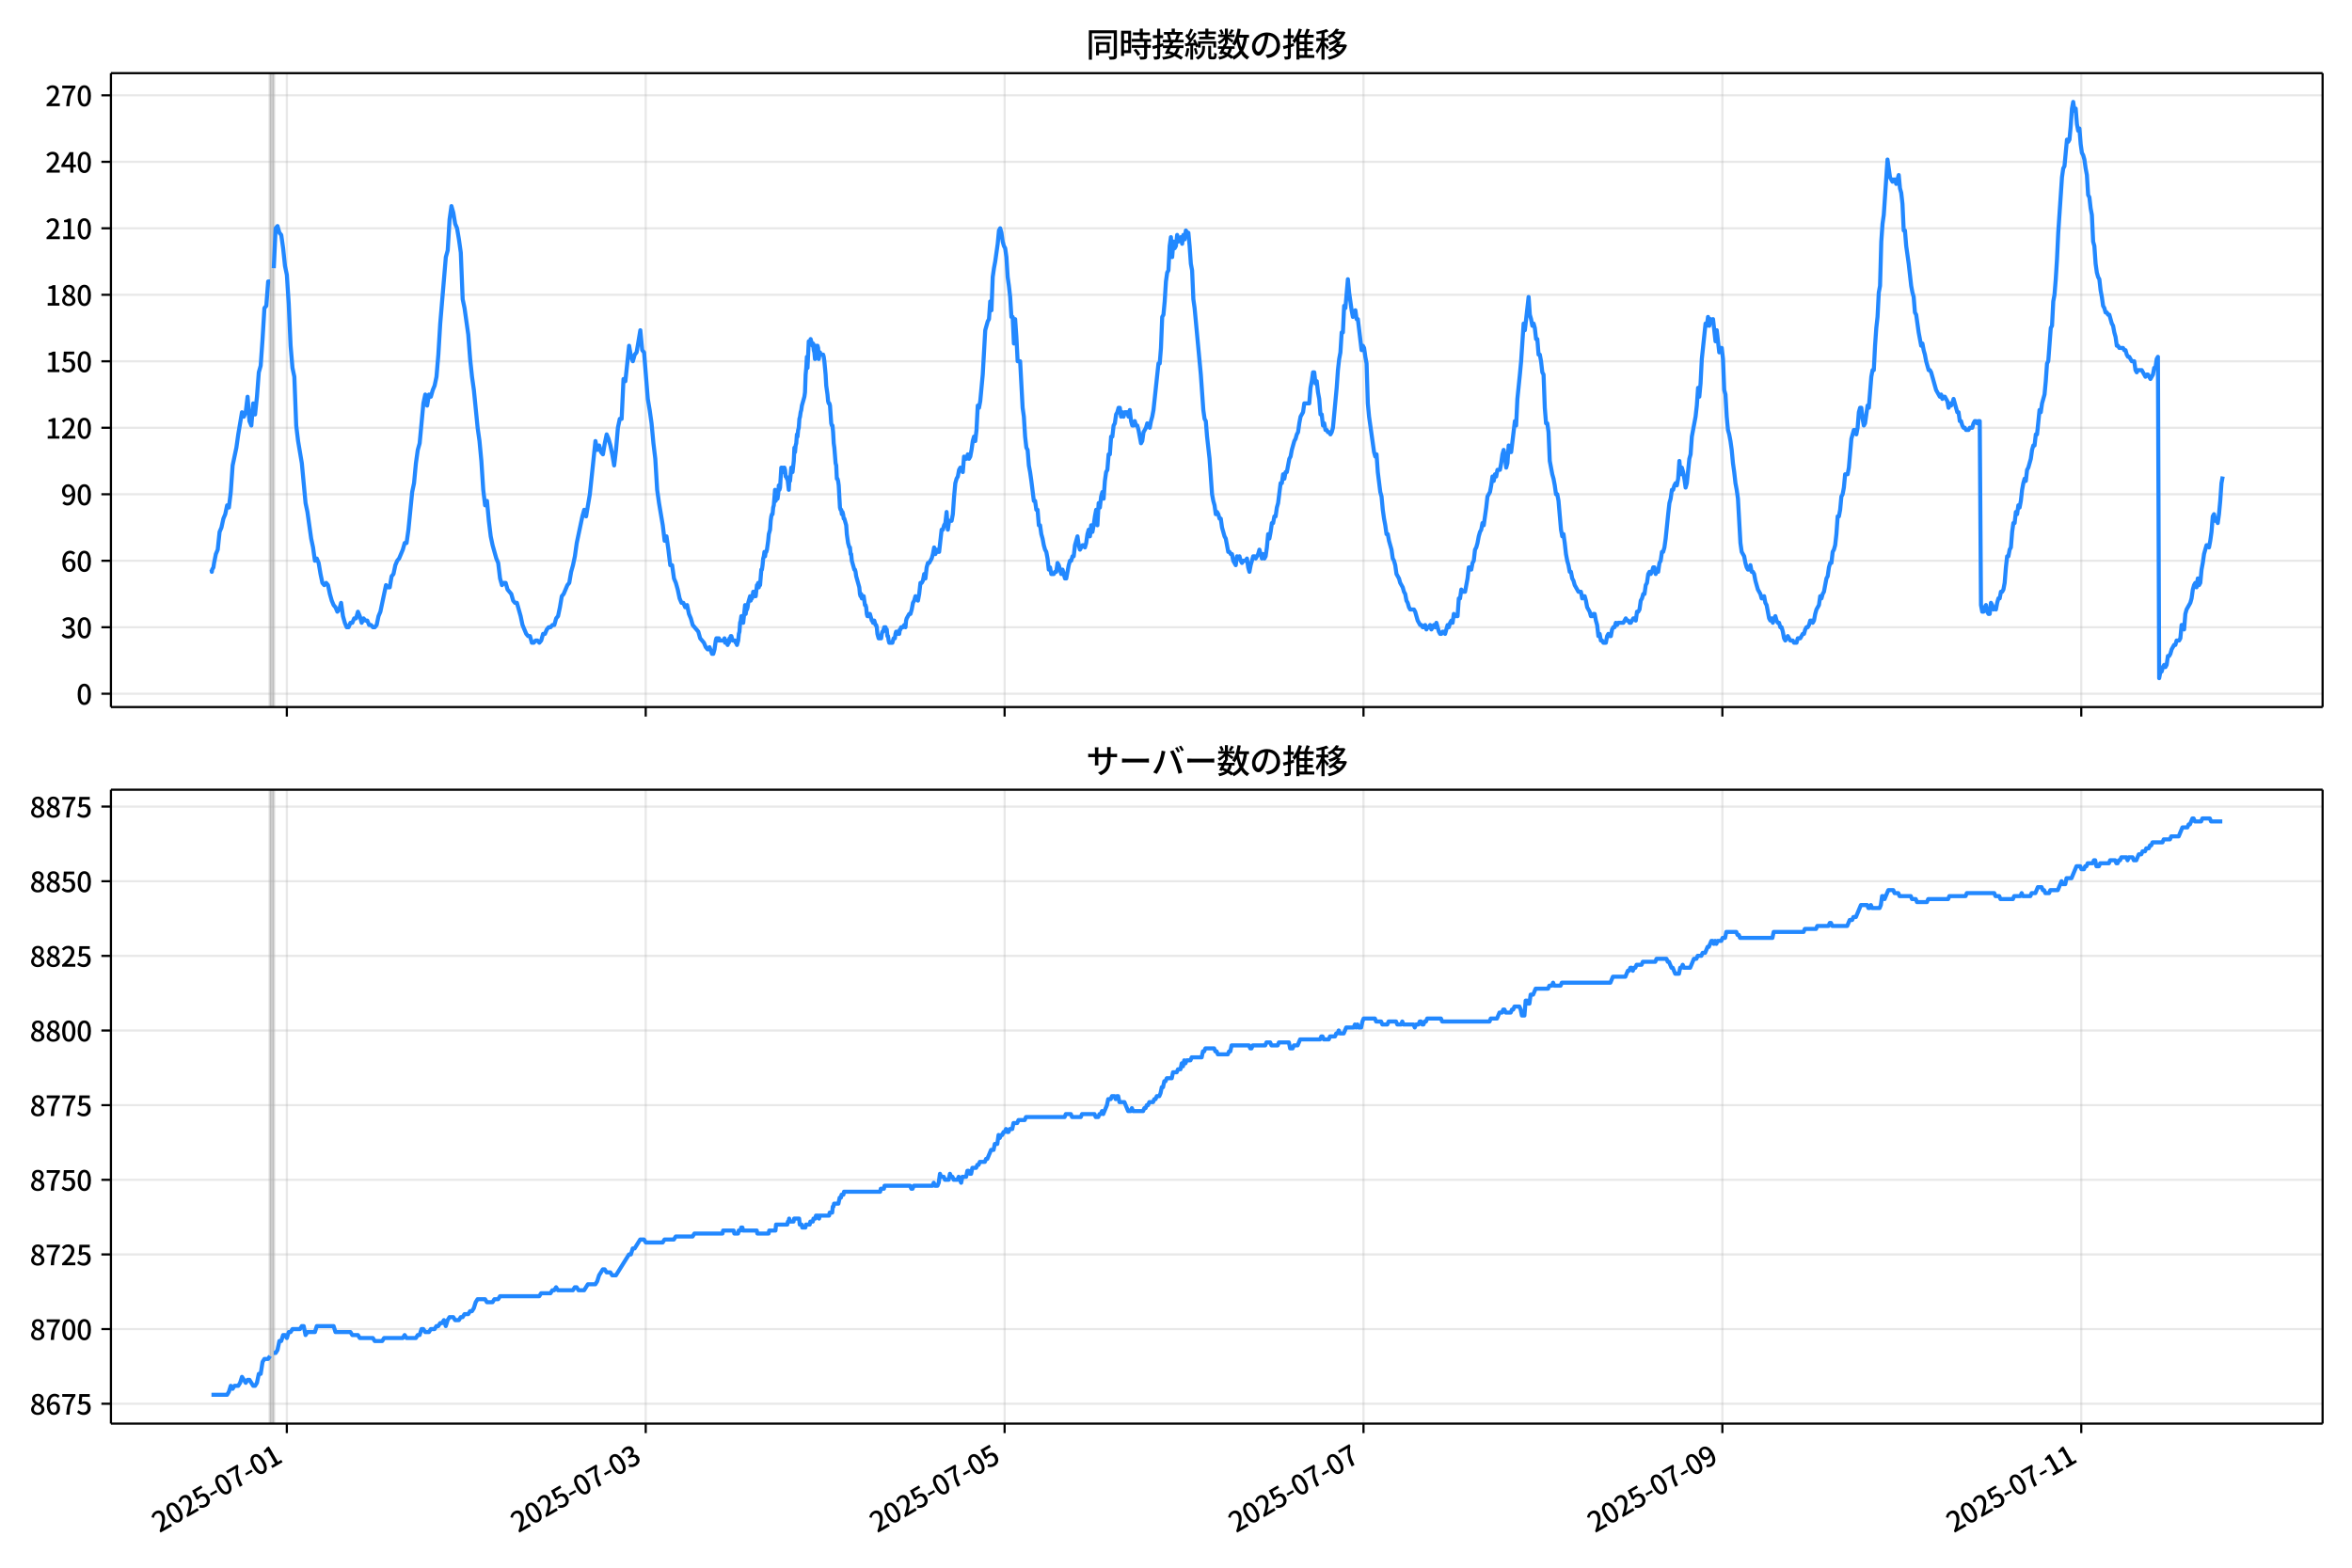 <!DOCTYPE svg  PUBLIC '-//W3C//DTD SVG 1.1//EN'  'http://www.w3.org/Graphics/SVG/1.1/DTD/svg11.dtd'>
<svg version="1.1" viewBox="0 0 864 576" xmlns="http://www.w3.org/2000/svg" xmlns:xlink="http://www.w3.org/1999/xlink">
 <defs>
  <style type="text/css">*{stroke-linejoin: round; stroke-linecap: butt}</style>
 </defs>
 <g id="aa">
  <g id="ab">
   <path d="m0 576h864v-576h-864z" fill="#fff"/>
  </g>
  <g id="ac">
   <g id="ad">
    <path d="m40.75 259.78h812.45v-232.9h-812.45z" fill="#fff"/>
   </g>
   <g id="ae">
    <path d="m99.187 259.78h1.373v-232.9h-1.373z" clip-path="url(#c)" fill="#808080" opacity=".3" stroke="#808080"/>
   </g>
   <g id="af">
    <g id="ag">
     <g id="ah">
      <path d="m105.37 259.78v-232.9" clip-path="url(#c)" fill="none" stroke="#b0b0b0" stroke-linecap="square" stroke-opacity=".3" stroke-width=".8"/>
     </g>
     <g id="ai">
      <defs>
       <path id="i" d="m0 0v3.5" stroke="#000" stroke-width=".8"/>
      </defs>
      <use x="105.367" y="259.778" stroke="#000000" stroke-width=".8" xlink:href="#i"/>
     </g>
    </g>
    <g id="aj">
     <g id="ak">
      <path d="m237.2 259.78v-232.9" clip-path="url(#c)" fill="none" stroke="#b0b0b0" stroke-linecap="square" stroke-opacity=".3" stroke-width=".8"/>
     </g>
     <g id="al">
      <use x="237.202" y="259.778" stroke="#000000" stroke-width=".8" xlink:href="#i"/>
     </g>
    </g>
    <g id="am">
     <g id="an">
      <path d="m369.04 259.78v-232.9" clip-path="url(#c)" fill="none" stroke="#b0b0b0" stroke-linecap="square" stroke-opacity=".3" stroke-width=".8"/>
     </g>
     <g id="ao">
      <use x="369.038" y="259.778" stroke="#000000" stroke-width=".8" xlink:href="#i"/>
     </g>
    </g>
    <g id="ap">
     <g id="aq">
      <path d="m500.87 259.78v-232.9" clip-path="url(#c)" fill="none" stroke="#b0b0b0" stroke-linecap="square" stroke-opacity=".3" stroke-width=".8"/>
     </g>
     <g id="ar">
      <use x="500.873" y="259.778" stroke="#000000" stroke-width=".8" xlink:href="#i"/>
     </g>
    </g>
    <g id="as">
     <g id="at">
      <path d="m632.71 259.78v-232.9" clip-path="url(#c)" fill="none" stroke="#b0b0b0" stroke-linecap="square" stroke-opacity=".3" stroke-width=".8"/>
     </g>
     <g id="au">
      <use x="632.708" y="259.778" stroke="#000000" stroke-width=".8" xlink:href="#i"/>
     </g>
    </g>
    <g id="av">
     <g id="aw">
      <path d="m764.54 259.78v-232.9" clip-path="url(#c)" fill="none" stroke="#b0b0b0" stroke-linecap="square" stroke-opacity=".3" stroke-width=".8"/>
     </g>
     <g id="ax">
      <use x="764.543" y="259.778" stroke="#000000" stroke-width=".8" xlink:href="#i"/>
     </g>
    </g>
   </g>
   <g id="ay">
    <g id="az">
     <g id="ba">
      <path d="m40.75 254.89h812.45" clip-path="url(#c)" fill="none" stroke="#b0b0b0" stroke-linecap="square" stroke-opacity=".3" stroke-width=".8"/>
     </g>
     <g id="bb">
      <defs>
       <path id="b" d="m0 0h-3.5" stroke="#000" stroke-width=".8"/>
      </defs>
      <use x="40.75" y="254.892" stroke="#000000" stroke-width=".8" xlink:href="#b"/>
     </g>
     <g id="bc">
      <!-- 0 -->
      <g transform="translate(28.05 258.88) scale(.1 -.1)">
       <defs>
        <path id="a" transform="scale(.016)" d="m1830-90q-460 0-806 275-346 276-535 823-188 547-188 1366 0 820 188 1357 189 538 535 803 346 266 806 266 461 0 800-269 340-269 528-803 189-534 189-1354 0-819-189-1366-188-547-528-823-339-275-800-275zm0 589q237 0 422 185 186 186 288 599 103 413 103 1091 0 679-103 1082-102 403-288 582-185 180-422 180-236 0-422-180-186-179-292-582-105-403-105-1082 0-678 105-1091 106-413 292-599 186-185 422-185z"/>
       </defs>
       <use xlink:href="#a"/>
      </g>
     </g>
    </g>
    <g id="bd">
     <g id="be">
      <path d="m40.75 230.46h812.45" clip-path="url(#c)" fill="none" stroke="#b0b0b0" stroke-linecap="square" stroke-opacity=".3" stroke-width=".8"/>
     </g>
     <g id="bf">
      <use x="40.75" y="230.462" stroke="#000000" stroke-width=".8" xlink:href="#b"/>
     </g>
     <g id="bg">
      <!-- 30 -->
      <g transform="translate(22.35 234.45) scale(.1 -.1)">
       <defs>
        <path id="q" transform="scale(.016)" d="m1715-90q-371 0-656 90t-503 240q-217 150-377 323l359 474q211-205 479-359 269-153 634-153 269 0 467 92 199 93 311 266t112 423q0 256-125 451t-429 300q-304 106-835 106v551q467 0 732 105 266 106 384 291 119 186 119 423 0 307-192 489-192 183-531 183-269 0-503-119-233-118-438-316l-384 460q282 256 614 413 333 157 737 157 422 0 748-144 327-144 512-413 186-269 186-659 0-403-221-685-221-281-592-422v-26q269-70 490-227t349-400 128-557q0-422-215-726-214-304-573-468-358-163-787-163z"/>
       </defs>
       <use xlink:href="#q"/>
       <use transform="translate(57)" xlink:href="#a"/>
      </g>
     </g>
    </g>
    <g id="bh">
     <g id="bi">
      <path d="m40.75 206.03h812.45" clip-path="url(#c)" fill="none" stroke="#b0b0b0" stroke-linecap="square" stroke-opacity=".3" stroke-width=".8"/>
     </g>
     <g id="bj">
      <use x="40.75" y="206.032" stroke="#000000" stroke-width=".8" xlink:href="#b"/>
     </g>
     <g id="bk">
      <!-- 60 -->
      <g transform="translate(22.35 210.02) scale(.1 -.1)">
       <defs>
        <path id="p" transform="scale(.016)" d="m1971-90q-339 0-634 144-294 144-518 435-224 292-352 733-128 442-128 1044 0 678 147 1161 148 483 397 784 250 301 570 445t665 144q397 0 688-147 292-147 490-359l-403-448q-128 154-327 253-198 99-409 99-307 0-567-182-259-182-413-605-153-422-153-1145 0-608 115-1002t326-589q212-195 493-195 212 0 375 121 163 122 259 343t96 522q0 300-90 511-89 212-259 320-169 109-419 109-211 0-451-134t-458-461l-25 538q134 192 313 323t374 201q196 71 375 71 397 0 694-163 298-163 467-490 170-326 170-825 0-468-195-817-195-348-512-544-317-195-701-195z"/>
       </defs>
       <use xlink:href="#p"/>
       <use transform="translate(57)" xlink:href="#a"/>
      </g>
     </g>
    </g>
    <g id="bl">
     <g id="bm">
      <path d="m40.75 181.6h812.45" clip-path="url(#c)" fill="none" stroke="#b0b0b0" stroke-linecap="square" stroke-opacity=".3" stroke-width=".8"/>
     </g>
     <g id="bn">
      <use x="40.75" y="181.602" stroke="#000000" stroke-width=".8" xlink:href="#b"/>
     </g>
     <g id="bo">
      <!-- 90 -->
      <g transform="translate(22.35 185.59) scale(.1 -.1)">
       <defs>
        <path id="o" transform="scale(.016)" d="m1562-90q-410 0-708 150-297 151-502 356l403 461q141-160 346-256t422-96q224 0 425 102 202 103 352 333 151 230 237 614 87 384 87 941 0 589-115 970t-323 563-496 182q-205 0-372-118-166-118-262-336t-96-525q0-301 86-512 87-211 259-323 173-112 417-112 224 0 460 141 237 141 448 461l32-544q-134-180-313-314t-371-208-384-74q-391 0-689 166-297 167-467 496-169 330-169 823 0 467 195 816t515 541 698 192q339 0 636-138 298-137 519-419 221-281 349-710t128-1018q0-691-141-1187t-391-807q-249-310-563-461-313-150-652-150z"/>
       </defs>
       <use xlink:href="#o"/>
       <use transform="translate(57)" xlink:href="#a"/>
      </g>
     </g>
    </g>
    <g id="bp">
     <g id="bq">
      <path d="m40.75 157.17h812.45" clip-path="url(#c)" fill="none" stroke="#b0b0b0" stroke-linecap="square" stroke-opacity=".3" stroke-width=".8"/>
     </g>
     <g id="br">
      <use x="40.75" y="157.172" stroke="#000000" stroke-width=".8" xlink:href="#b"/>
     </g>
     <g id="bs">
      <!-- 120 -->
      <g transform="translate(16.65 161.16) scale(.1 -.1)">
       <defs>
        <path id="k" transform="scale(.016)" d="m544 0v608h1037v3277h-845v467q333 58 579 147 247 90 451 218h557v-4109h915v-608h-2694z"/>
        <path id="d" transform="scale(.016)" d="m282 0v429q697 621 1164 1136 468 515 701 956 234 442 234 826 0 256-87 451-86 196-262 301-176 106-445 106-275 0-506-151-230-150-422-368l-416 410q301 333 637 518 336 186 803 186 429 0 749-176t496-493 176-745q0-455-224-919t-615-935q-390-470-889-950 186 20 394 36t374 16h1184v-634h-3046z"/>
       </defs>
       <use xlink:href="#k"/>
       <use transform="translate(57)" xlink:href="#d"/>
       <use transform="translate(114)" xlink:href="#a"/>
      </g>
     </g>
    </g>
    <g id="bt">
     <g id="bu">
      <path d="m40.75 132.74h812.45" clip-path="url(#c)" fill="none" stroke="#b0b0b0" stroke-linecap="square" stroke-opacity=".3" stroke-width=".8"/>
     </g>
     <g id="bv">
      <use x="40.75" y="132.743" stroke="#000000" stroke-width=".8" xlink:href="#b"/>
     </g>
     <g id="bw">
      <!-- 150 -->
      <g transform="translate(16.65 136.73) scale(.1 -.1)">
       <defs>
        <path id="g" transform="scale(.016)" d="m1715-90q-365 0-653 90t-506 237q-217 147-383 307l352 480q134-134 294-246t361-183q202-70 452-70 262 0 473 118 212 119 333 346 122 227 122 541 0 460-247 716-246 256-649 256-224 0-384-64t-365-198l-365 237 141 2240h2387v-627h-1747l-109-1204q154 77 307 118 154 42 340 42 397 0 723-160t518-490q192-329 192-847 0-519-224-887t-586-560q-361-192-777-192z"/>
       </defs>
       <use xlink:href="#k"/>
       <use transform="translate(57)" xlink:href="#g"/>
       <use transform="translate(114)" xlink:href="#a"/>
      </g>
     </g>
    </g>
    <g id="bx">
     <g id="by">
      <path d="m40.75 108.31h812.45" clip-path="url(#c)" fill="none" stroke="#b0b0b0" stroke-linecap="square" stroke-opacity=".3" stroke-width=".8"/>
     </g>
     <g id="bz">
      <use x="40.75" y="108.313" stroke="#000000" stroke-width=".8" xlink:href="#b"/>
     </g>
     <g id="ca">
      <!-- 180 -->
      <g transform="translate(16.65 112.3) scale(.1 -.1)">
       <defs>
        <path id="h" transform="scale(.016)" d="m1830-90q-441 0-787 163-345 164-547 448-202 285-202 650 0 314 122 557t314 419 403 291v32q-256 186-442 458-185 272-185 643 0 365 176 640t480 425q304 151 694 151 410 0 704-160t457-439q164-278 164-649 0-237-96-448t-234-381q-137-169-291-278v-32q218-115 397-285 179-169 288-406t109-557q0-346-189-628-189-281-532-448-342-166-803-166zm314 2708q205 198 310 419 106 221 106 464 0 211-83 384t-247 272q-163 99-393 99-288 0-480-183-192-182-192-502 0-256 134-429 135-172 359-294t486-230zm-294-2170q236 0 418 89 183 90 285 253 103 164 103 388 0 211-90 367-89 157-246 272-157 116-368 215t-454 195q-244-173-398-426-153-252-153-553 0-237 118-416 119-179 324-282 205-102 461-102z"/>
       </defs>
       <use xlink:href="#k"/>
       <use transform="translate(57)" xlink:href="#h"/>
       <use transform="translate(114)" xlink:href="#a"/>
      </g>
     </g>
    </g>
    <g id="cb">
     <g id="cc">
      <path d="m40.75 83.883h812.45" clip-path="url(#c)" fill="none" stroke="#b0b0b0" stroke-linecap="square" stroke-opacity=".3" stroke-width=".8"/>
     </g>
     <g id="cd">
      <use x="40.75" y="83.883" stroke="#000000" stroke-width=".8" xlink:href="#b"/>
     </g>
     <g id="ce">
      <!-- 210 -->
      <g transform="translate(16.65 87.868) scale(.1 -.1)">
       <use xlink:href="#d"/>
       <use transform="translate(57)" xlink:href="#k"/>
       <use transform="translate(114)" xlink:href="#a"/>
      </g>
     </g>
    </g>
    <g id="cf">
     <g id="cg">
      <path d="m40.75 59.453h812.45" clip-path="url(#c)" fill="none" stroke="#b0b0b0" stroke-linecap="square" stroke-opacity=".3" stroke-width=".8"/>
     </g>
     <g id="ch">
      <use x="40.75" y="59.453" stroke="#000000" stroke-width=".8" xlink:href="#b"/>
     </g>
     <g id="ci">
      <!-- 240 -->
      <g transform="translate(16.65 63.438) scale(.1 -.1)">
       <defs>
        <path id="x" transform="scale(.016)" d="m2170 0v3072q0 192 12 457 13 266 20 458h-26q-90-179-183-365-92-185-195-364l-921-1415h2579v-576h-3328v493l1875 2957h858v-4717h-691z"/>
       </defs>
       <use xlink:href="#d"/>
       <use transform="translate(57)" xlink:href="#x"/>
       <use transform="translate(114)" xlink:href="#a"/>
      </g>
     </g>
    </g>
    <g id="cj">
     <g id="ck">
      <path d="m40.75 35.023h812.45" clip-path="url(#c)" fill="none" stroke="#b0b0b0" stroke-linecap="square" stroke-opacity=".3" stroke-width=".8"/>
     </g>
     <g id="cl">
      <use x="40.75" y="35.023" stroke="#000000" stroke-width=".8" xlink:href="#b"/>
     </g>
     <g id="cm">
      <!-- 270 -->
      <g transform="translate(16.65 39.008) scale(.1 -.1)">
       <defs>
        <path id="f" transform="scale(.016)" d="m1235 0q32 646 109 1187t224 1024 384 941 576 938h-2208v627h3027v-455q-409-512-665-989-256-476-397-969t-205-1053-90-1251h-755z"/>
       </defs>
       <use xlink:href="#d"/>
       <use transform="translate(57)" xlink:href="#f"/>
       <use transform="translate(114)" xlink:href="#a"/>
      </g>
     </g>
    </g>
   </g>
   <g id="cn">
    <path d="m77.68 209.29.13.814.115-.814.476-.814.243-1.629.648-3.257.685-1.629.689-6.515.685-1.629.712-3.257.684-1.629.688-3.257.647.814.687-5.7.687-9.772 1.373-6.515.687-4.886 1.373-8.143.687 1.629.687-1.629.687-5.7.687 8.958.687 1.629.687-8.143.687 4.072.687-6.515.687-8.958.687-2.443.687-9.772.687-11.401.687-.814.687-8.958h.687m1.373-4.886.687-14.658.687-.814.687 2.443.687.814.687 4.886.687 6.515.687 3.257.687 10.586.687 15.472.687 8.143.687 3.257.687 17.915.687 5.7 1.373 8.143 1.373 14.658.687 3.257 1.373 9.772.687 3.257.687 4.886.687-.814.687 1.629.687 4.072.687 3.257.687.814.687-.814.687.814.687 3.257.687 2.443.687 1.629.687.814.687 1.629.687-.814.687-2.443.687 4.886.687 2.443.687 1.629h.687l.687-1.629h.687l.687-1.629h.687l.687-2.443.687 1.629.687 2.443.687-1.629.687.814h.687l.687 1.629h.687l.687.814h.687l.687-.814.687-3.257.687-1.629 2.06-9.772.687.814h.687l.687-4.072.687-.814.687-3.257.687-1.629.687-.814 1.373-3.257.687-2.443h.687l.687-4.886 1.373-13.844.687-3.257.687-7.329.687-4.886.687-2.443 1.373-14.658.687-3.257.687 4.072.687-4.072.687.814.687-2.443.687-1.629.687-3.257.687-8.143.687-11.401 2.06-24.43.687-2.443.687-11.401.687-4.886.687 2.443.687 4.072.687 1.629.687 4.072.687 4.886.687 17.101.687 3.257 1.373 9.772.687 8.958.687 6.515.687 4.886 1.373 13.844.687 4.886.687 7.329.687 10.586.687 5.7.687-1.629.687 7.329.687 5.7.687 3.257 1.373 4.886.687 1.629.687 5.7.687 2.443.687-.814h.687l.687 2.443 1.373 1.629.687 2.443.687.814h.687l1.373 4.886.687 3.257 1.373 3.257.687.814h.687l.687 2.443h.687l.687-.814h.687l.687.814.687-.814.687-2.443h.687l.687-1.629.687-.814h.687l.687-.814h.687l.687-2.443.687-.814.687-3.257.687-4.072.687-.814 1.373-3.257.687-.814.687-4.072.687-2.443.687-3.257.687-4.886 2.06-9.772.687-2.443.687 2.443 1.373-8.143 2.06-19.544.687 3.257.687-1.629.687 2.443.687.814.687-4.072.687-3.257.687 1.629.687 2.443.687 3.257.687 4.072.687-5.7.687-8.143.687-3.257h.687l.687-14.658.687.814 1.373-13.029.687 4.072.687 1.629.687-2.443.687-.814 1.373-8.143.687 7.329.687.814 1.373 17.101.687 4.072.687 4.886.687 7.329.687 5.7.687 11.401.687 4.886 1.373 8.143.687 5.7.687-1.629.687 4.886.687 5.7h.687l.687 4.886.687 1.629.687 2.443.687 3.257.687 1.629h.687l.687 1.629.687-.814.687 3.257.687 1.629.687 2.443 2.06 2.443.687 2.443 1.373 1.629.687 1.629.687.814.687-.814.916 2.443h.458l.458-1.629.458-3.257.229-.814h.458l.229.814.229-.814.229.814h1.602l.229-.814.229 1.629h.229l.229-.814.458 1.629.229-.814h.229l.229-1.629.229.814.229-1.629h.229l.458 1.629h.916l.229.814h.229l.229.814.458-1.629.229-2.443.229-.814.229-3.257.229-.814.229-1.629h.458l.229 2.443.687-6.515.229 3.257.229-1.629h.229l.229-.814.229-1.629.687-2.443.229 1.629.229-.814h.229l.229-.814.229-1.629h.458l.229 1.629h.229l.458-4.072h.229l.229-.814.229 1.629.229-1.629.229.814.458-5.7h.229l.229-1.629.229-2.443.229-.814.229-1.629.229 1.629.229-1.629h.229l.229-.814.458-3.257.229-2.443.458-1.629.229-3.257.229-1.629.229-.814h.229l.229-2.443.229-.814.458-5.7.229 4.072.229-2.443h.229l.229 1.629.229-1.629.229-3.257.229 1.629.229-.814.458-7.329h.229l.458 1.629.229-1.629h.229l.229.814.229 2.443h.229l.229.814h.229l.458 4.072.229-4.072.229.814.458-4.886.458 1.629.458-4.072.229-4.886.229 1.629.229-2.443.229-.814.229-3.257.229.814.229-2.443.229-.814.229-3.257.229-.814.229-1.629.229-.814.229-1.629.916-3.257.229-1.629.229-6.515.229-2.443.229-4.072.229 4.072.458-9.772h.229l.229.814.229-1.629.687 2.443.229-.814.229 2.443.229.814.229 2.443.229-4.886.229 1.629.229.814.229-2.443.229.814.229 4.072.229-1.629.229-.814.229.814h.916l.229.814.229 1.629.458 4.886.229 4.072.458 3.257.229 2.443.229.814h.229l.229.814.458 6.515.229.814h.229l.229 2.443.229 4.072.229 1.629.458 5.7.229.814.229 4.886h.229l.229.814.229 1.629.458 8.143.229.814h.229l.229 1.629.229-.814.229.814.229 1.629h.229l.687 2.443.229 3.257.458 3.257.458 1.629h.229l.229 2.443h.229l.229 2.443.916 3.257h.229l.229.814.229 1.629 1.144 4.072.229 2.443.229.814.229-.814.229 1.629.229-.814h.458l.458 3.257h.229l.229.814.229 2.443.229.814h.458l.229-.814h.229l.687 2.443h.229l.229.814.229-.814h.229l.458 1.629h.229l.229.814.229 2.443.458 1.629h.458l.229-.814.229.814.229-1.629.229-.814h.229l.458-1.629.229.814.229-.814.229.814h.229l.229 2.443h.229l.229 1.629.229.814h1.144l.458-1.629h.458l.229-1.629.229-.814h.458l.229.814h.458l.229-1.629h.229l.229-.814h.687l.458-.814.458.814.229-2.443.229-.814.916-1.629h.458l.458-1.629.458-2.443.458-.814.458-1.629.916 1.629.458-2.443.458-4.072h.458l.458-.814.458-2.443.458 1.629.458-4.072.458-1.629h.458l.916-1.629.458-1.629.458-2.443.458 2.443.458-1.629.458.814h.458l.916-8.143h.458l.458-1.629.458-.814.458-4.072.458 6.515.458-3.257h.916l.458-2.443.458-6.515.458-4.886.458-1.629.458-.814.458-2.443.458-.814.916 1.629.458-5.7.458.814h.458l.458-1.629.458 1.629.458-.814.458-2.443.458-3.257.458-1.629.458 1.629.458-4.072.458-8.958.458.814.458-2.443.916-9.772.916-16.287.916-3.257.458-.814.458-6.515.458 3.257.458-12.215.458-3.257.458-2.443.916-6.515.458-4.886.458-.814.458 1.629.458 3.257.458 1.629.458.814.458 3.257.458 7.329.458 3.257.458 4.072.458 7.329h.458l.458 9.772.458-8.958.458 6.515.458 8.958h.916l.916 17.101.458 3.257.458 7.329.458 4.072.458.814.458 5.7.458 2.443.458 3.257.916 7.329h.458l.458 3.257h.458l.458 5.7h.458l.458 3.257.458 1.629.458 2.443.458 1.629.458.814.458 2.443.458 4.072.458-.814.458 2.443h.916l.458-.814h.458l.458-3.257.458.814.916 3.257.458-1.629.916 3.257h.458l.916-4.886.458-1.629h.458l.458-1.629h.458l.458-4.072.916-3.257.458 3.257.458 1.629.916-1.629h.458l.458.814.458-1.629.458-3.257.458-1.629.458 2.443.458-4.072.458 2.443.458-2.443.458-3.257.458-2.443.458 5.7.458-8.143.458 1.629.458-4.072.458-1.629.458 2.443.458-6.515.458-3.257.458-.814.458-5.7h.458l.458-6.515h.458l.458-4.072.458-.814.458-3.257.458-.814.458-1.629h.458l.458 3.257.458-1.629.458 1.629.458-1.629h.916l.458 1.629.458-2.443.458 4.072.458 1.629h.458l.458-1.629.458 1.629h.458l.458 1.629.916 4.886.458-.814.458-3.257.916-1.629.458-1.629.916 1.629.458-2.443.458-1.629.458-2.443 1.831-17.101h.458l.458-5.7.458-11.401.458-.814.458-4.886.458-7.329.458-3.257.458-.814.458-8.958.458-3.257.458 7.329.458-5.7.458 2.443.458-.814.458-4.072.458 2.443.916-1.629.458 2.443.458-3.257.458 1.629.458-3.257.458.814h.458l.458 4.886.458 6.515.458 2.443.458 10.586.458 3.257 2.289 24.43.916 13.029.458 3.257.458.814.458 5.7.916 8.143.916 13.029.458 2.443.458 1.629.458 3.257.458-.814.458.814.458 1.629h.458l.458 3.257.916 3.257.458.814.916 4.886h.458l.458.814h.458l.458 2.443.916 1.629.458-3.257.458.814.458-.814.458 1.629.458.814.458-.814h.916l.458-.814.458 3.257.458 1.629.458-2.443.916-3.257h.458l.458.814.916-1.629.458-1.629.916 3.257.458-1.629.458 1.629.458-.814.458-3.257.458-4.886.458 1.629.458-2.443.458-3.257h.458l.458-2.443h.458l.458-3.257.458-1.629.916-7.329h.458l.458-3.257.458 1.629.458-2.443h.458l.916-4.886.458-.814.458-2.443.916-3.257.458-.814.458-1.629.458-.814.458-3.257.458-2.443.916-1.629.458-3.257h1.831l.458-5.7.458-2.443.458-3.257h.458l.458 4.072.458-.814.458 4.072.458 2.443.458 5.7h.458l.458 4.072.458-.814.458 2.443h.458l.458.814h.458l.458.814.458-.814.458-1.629 1.373-14.658.458-6.515.458-4.072.458-2.443.458-7.329h.458l.458-9.772.458.814.916-10.586.458 4.886.916 6.515.458 2.443.458-.814.458-1.629.458 3.257h.458l1.373 11.401.458-1.629.458.814.458 3.257.458 2.443.458 14.658.458 4.886 1.831 13.029.458 1.629.458-.814.458 6.515.916 7.329.458 1.629.458 4.886.458 3.257.458 2.443.458 3.257h.458l.458 2.443.916 3.257.458 3.257.458.814.458 1.629.458 3.257.916 1.629.458 1.629.916 1.629.458 1.629.458.814.458 2.443.458.814.458 1.629.458.814h1.373l.458.814.916 3.257.916 1.629h.458l.458.814h.458l.458-.814.458 1.629.458-.814h.458l.458-.814.458 1.629.916-1.629.458.814.458-1.629.916 3.257.458.814h.458l.458-.814h.458l.458.814.916-3.257.458.814.458-1.629.458-.814.458.814.458-3.257.458.814h.916l.458-6.515h.458l.458-3.257.458.814h.916l.916-4.886.458-4.072h.458l.458.814.458-2.443.458-.814.458-4.072.458-.814.458-1.629.458-2.443.458-1.629.458-.814.458-2.443.458.814.916-6.515.458-4.072.916-1.629.458-2.443.458-3.257.458 1.629.458-2.443.458.814.458-2.443h.916l.458-2.443.458-3.257.458-1.629.458 2.443.458 4.072.458-1.629.458-6.515.458 2.443h.458l1.373-11.401.458 1.629.458-9.772.916-8.958.458-4.886.916-13.844.458 2.443 1.373-12.215.458 6.515.458 1.629.458 2.443.458-.814.458 1.629.458 4.072h.458l.458 5.7h.458l.458 2.443.458 4.072.458.814.458 12.215.458 5.7h.458l.458 3.257.458 10.586.916 4.886.458 1.629.458 2.443.458 3.257h.458l.458 2.443.916 10.586.458 2.443.458-.814.458 3.257.458 4.072.458 2.443.458 1.629.458 2.443h.458l.458 2.443.458.814.458 1.629 1.373 2.443h.916l.458 2.443.458-.814h.458l.458 1.629.458 2.443.916 1.629.458 1.629h.458l.458-.814h.458l.458 2.443.458 1.629.458 4.072.458-.814.458 2.443h.458l.458.814h.916l.458-2.443.458-.814.458.814h.458l.458-2.443.458-.814h.458l.458-1.629.458.814.458-.814h1.831l.916-1.629.458.814h.458l.458.814h.458l.916-1.629h.458l.458.814.458-3.257h.458l.458-.814.458-3.257.458-.814.458-1.629h.458l.458-3.257.458-.814.458-3.257.458-.814.458.814.458-.814.458-1.629h.458l.458 2.443.458-1.629.458.814.458-3.257.458-.814.458-3.257h.458l.458-1.629.458-3.257.916-8.958.458-4.072.458-1.629.458-3.257h.458l.458-1.629.458-.814.458.814.458-2.443.458-6.515.458 4.886.458-2.443.458 1.629.458 2.443.458 3.257.458-1.629.916-8.958.458-1.629.458-6.515 1.373-7.329.458-4.072.458-6.515.458 3.257.458-4.886.458-8.958 1.373-13.029.458.814.458-3.257.458 3.257.458-2.443.458.814.458-.814.916 8.143.458-4.072.916 8.143.458-1.629h.458l.458 4.072.458 11.401.458 1.629.458 8.143.458 4.886.458 1.629.458 2.443.458 3.257.458 4.886.458 3.257.458 4.072.458 2.443.458 3.257.916 16.287.458 3.257.916 1.629.458 2.443.458 1.629.458.814h.458l.458-1.629.458 2.443h.458l.458.814.458 2.443.916 3.257.916 1.629.458 1.629h.458l.458-.814.458 2.443.458.814.916 4.886.458.814.458-.814.458 1.629.458-1.629.458-.814.458 1.629.458.814h.458l.458 1.629h.458l.458 1.629.458 2.443.458.814.916-1.629.916 1.629h.916l.458.814h.916l.458-1.629h.916l.916-1.629h.458l.458-1.629.458-.814h.458l.458-.814.458-1.629h.458l.458.814.458-.814.458-2.443.458-1.629.916-1.629.458-3.257.458.814.458-1.629.458-.814.916-4.886.458-.814.458-3.257.458-1.629h.458l.458-4.072.458-.814.458-1.629.458-4.072.458-6.515h.458l.458-2.443.458-4.886.458-.814.458-2.443.458-4.886h.916l.458-2.443.916-10.586.916-3.257h.458l.458 1.629.458-2.443.458-5.7.458-1.629h.458l.458 4.072.458 2.443.458-.814.916-6.515.458.814.916-11.401.458-2.443h.458l.458-8.958.458-6.515.458-4.072.458-8.958.458-2.443.458-16.287.458-6.515.458-3.257 1.373-20.358.916 6.515.916 1.629.458-.814h.458l.458 1.629.916-3.257.458 4.886.458 1.629.458 4.072.458 9.772h.458l.458 5.7.916 6.515.916 8.143.458 2.443.458 1.629.458 5.7.458.814.916 6.515.916 4.886.458-.814.458 2.443.458 1.629.458 2.443.916 3.257h.458l.458.814 1.831 6.515 1.373 2.443.458-.814.458 1.629.458-.814h.458l.916 1.629.458 2.443.458-1.629.458.814.458-.814.458-1.629 1.373 4.886h.458l.458 3.257h.458l.458 1.629.458.814h.458l.458.814h.916l.458-.814h.916l.458-1.629.458-.814h.458l.458.814.458-.814h.458l.458 67.589.458 2.443h.458l.458-1.629.458-.814.458 2.443.458.814h.458l.458-4.072.458.814.458 1.629.458-.814.458.814.458-2.443.458-1.629h.458l.458-2.443h.458l.458-.814.458-2.443.458-5.7.458-4.072h.458l.458-2.443.458-.814.458-5.7.458-3.257h.458l.458-4.072.458.814.458-3.257.458.814.458-2.443.458-4.072.458-2.443.458-1.629.458.814.458-4.072.458-.814.916-3.257.458-3.257.458-1.629h.458l.458-4.072h.458l.916-8.958.458.814.458-3.257.916-3.257.458-4.886.458-6.515.458-.814.916-12.215.458-.814.458-8.958.458-2.443.458-5.7.458-7.329.458-9.772 1.373-20.358.458-3.257.458-.814.916-9.772.458.814.458-.814.458-4.886.458-6.515.458-2.443.458 3.257.458-.814.458 5.7.458 2.443.458-.814.458 5.7.458 3.257.458.814.458 1.629.458 3.257.458 2.443.458 7.329.458.814.458 4.072.458 2.443.458 9.772.458 1.629.458 6.515.458 3.257.458 1.629.458.814.458 4.072.458 2.443.458 3.257.458.814.458 1.629h.458l.458.814h.458l.916 3.257.458.814.458 2.443.458 1.629.458 3.257h.458l.458.814h1.373l.458.814h.458l.458 1.629.458.814h.458l.916 1.629h.916l.458 3.257.458.814.458-.814h1.373l1.373 2.443.458-.814h.458l.916 1.629.916-1.629.458-2.443h.458l.458-3.257.458-.814.458 118.08.458-2.443h.458l.458-1.629.458-.814.458.814.458-.814.458-3.257h.458l.458-.814.458-1.629.916-1.629h.458l.458-1.629h.916l.458-.814.458-4.886h.458l.458 1.629.458-5.7.458-1.629 1.373-2.443.458-1.629.458-3.257.458-1.629.458-.814.458 1.629.458-3.257.458 2.443.458-.814.458-4.886.458-2.443.458-3.257.916-3.257h.458l.458.814.458-2.443.458-3.257.458-5.7.458-.814.458 2.443.458-.814.458 1.629.458-3.257.458-4.886.458-6.515.458-2.443v0" clip-path="url(#c)" fill="none" stroke="#28f" stroke-linecap="square" stroke-width="1.5"/>
   </g>
   <g id="co">
    <path d="m40.75 259.78v-232.9" fill="none" stroke="#000" stroke-linecap="square" stroke-width=".8"/>
   </g>
   <g id="cp">
    <path d="m853.2 259.78v-232.9" fill="none" stroke="#000" stroke-linecap="square" stroke-width=".8"/>
   </g>
   <g id="cq">
    <path d="m40.75 259.78h812.45" fill="none" stroke="#000" stroke-linecap="square" stroke-width=".8"/>
   </g>
   <g id="cr">
    <path d="m40.75 26.88h812.45" fill="none" stroke="#000" stroke-linecap="square" stroke-width=".8"/>
   </g>
   <g id="cs">
    <!-- 同時接続数の推移 -->
    <g transform="translate(398.98 20.88) scale(.12 -.12)">
     <defs>
      <path id="w" transform="scale(.016)" d="m1587 3936h3232v-518h-3232v518zm320-1114h557v-2534h-557v2534zm301 0h2291v-2086h-2291v512h1734v1069h-1734v505zm-1683 2260h5113v-570h-4524v-5056h-589v5626zm4768 0h595v-4896q0-250-67-397t-227-218q-160-77-426-96t-675-19q-13 83-45 192t-77 218q-45 108-89 185 281-13 527-13 247 0 330 0 83 7 118 42 36 35 36 112v4890z"/>
      <path id="u" transform="scale(.016)" d="m2714 4672h3238v-525h-3238v525zm-244-1235h3712v-538h-3712v538zm20-1184h3635v-531h-3635v531zm1523 3155h595v-2310h-595v2310zm832-2451h589v-2823q0-230-61-364-61-135-227-199-167-70-423-86t-633-16q-20 121-78 285-57 163-121 284 275-6 509-9t310-3q77 6 106 28 29 23 29 93v2810zm-2023-1677 487 282q153-160 313-352t294-381q135-189 206-343l-519-313q-64 153-189 348-124 196-278 394-154 199-314 365zm-2086 3718h1619v-4281h-1619v544h1056v3187h-1056v550zm32-1843h1293v-537h-1293v537zm-320 1843h563v-4832h-563v4832z"/>
      <path id="v" transform="scale(.016)" d="m3866 5408h614v-870h-614v870zm-1479-653h3597v-518h-3597v518zm-230-1485h4e3v-518h-4e3v518zm825 922 519 102q64-160 121-342 58-182 96-352 39-170 45-304l-544-128q-6 134-42 313-35 180-83 365-48 186-112 346zm1856 109 589-71q-96-275-202-557-105-281-195-486l-518 77q58 147 122 329 64 183 118 372t86 336zm-2643-2106h3943v-518h-3943v518zm1408 685 602-115q-167-371-362-784t-390-797-362-685l-525 179q160 288 346 666t368 784 323 752zm-659-2157 358 403q352-102 733-240 381-137 752-304 371-166 697-336 327-169 558-329l-384-461q-218 160-532 336-313 176-685 345-371 170-755 323-384 154-742 263zm1894 1114 583-71q-122-550-353-944-230-393-604-662t-922-435q-547-167-1296-269-25 128-93 269-67 141-137 230 678 64 1168 192t819 349q330 221 531 550 202 330 304 791zm-4684 217q396 90 953 240 557 151 1120 311l77-544q-525-154-1053-311-528-156-963-284l-134 588zm121 2093h1965v-563h-1965v563zm819 1248h576v-5229q0-236-51-374t-192-208q-141-77-355-99-214-23-541-16-13 115-64 288t-109 294q205-6 381-6t234 0q64 0 92 28 29 29 29 93v5229z"/>
      <path id="t" transform="scale(.016)" d="m4058 5408h595v-1798h-595v1798zm-1415-563h3443v-499h-3443v499zm231-992h3008v-499h-3008v499zm-224-877h3475v-1203h-531v729h-2432v-729h-512v1203zm1964-877h551v-1881q0-122 22-157 23-35 106-35 25 0 92 0 68 0 135 0t99 0q51 0 83 54t45 224 19 515q90-70 234-131t259-93q-19-429-83-662-64-234-183-326-118-93-316-93-39 0-103 0t-134 0-138 0q-67 0-99 0-237 0-365 64t-176 218q-48 153-48 422v1881zm-1164-6h550v-455q0-243-48-528-48-284-186-579-137-294-409-572-272-279-727-503-70 90-192 208-121 118-230 195 416 205 665 438 250 234 371 474 122 240 164 467 42 228 42 413v442zm-2240 3309 524-192q-121-244-259-503-137-259-275-496t-259-416l-410 173q122 186 246 438 125 253 240 515 116 263 193 481zm716-743 500-230q-224-359-496-756-272-396-548-764-275-368-518-650l-358 205q179 211 377 483 199 272 387 569 189 298 358 592 170 295 298 551zm-1721-665 307 403q166-154 339-340 173-185 320-364t224-327l-326-460q-77 160-218 348-141 189-314 384-172 196-332 356zm1485-832 435 179q128-211 249-458 122-246 215-474 93-227 137-412l-473-211q-32 185-119 422-86 237-201 486-115 250-243 468zm-1530-583q422 26 998 54 576 29 1184 68l7-499q-570-45-1127-84-556-38-992-70l-70 531zm1702-992 436 135q121-276 214-596t118-556l-454-148q-26 237-112 563-86 327-202 602zm-1363 109 499-83q-57-455-163-897-105-441-253-748-51 32-134 73-83 42-170 83-86 42-144 62 148 294 234 697t131 813zm691 627h525v-2861h-525v2861z"/>
      <path id="m" transform="scale(.016)" d="m224 2022h3187v-499h-3187v499zm51 2247h3111v-487h-3111v487zm1127-1735 563-121q-154-320-333-672t-352-679q-173-326-326-582l-532 173q148 243 324 566t345 669q170 346 311 646zm934-832 563-64q-89-480-262-838t-461-614-701-432-976-298q-25 128-99 269t-157 237q659 102 1085 303 426 202 666 554t342 883zm422 3597 519-211q-147-218-298-436-150-217-278-377l-403 186q121 173 252 413 132 240 208 425zm-1203 109h563v-2957h-563v2957zm-1075-320 448 186q134-192 246-420 112-227 157-393l-467-211q-38 172-147 406t-237 432zm1094-1050 397-236q-160-263-400-529-240-265-519-489-278-224-553-378-51 103-141 237-89 135-179 218 269 109 534 294 266 186 493 416 228 231 368 467zm487-204q83-45 246-145 163-99 352-211t346-211 221-150l-327-423q-83 77-230 198-147 122-317 253-170 132-327 250-156 119-259 189l295 250zm1798 396h2311v-556h-2311v556zm115 1178 615-90q-103-640-263-1235t-384-1101q-224-505-512-889-44 57-134 134t-186 157-166 125q275 339 473 796 199 458 340 995 141 538 217 1108zm1223-1510 614-58q-147-1101-445-1940-297-838-813-1443-515-604-1321-1014-26 71-90 177-64 105-134 208-70 102-128 159 742 346 1212 880 471 535 730 1290 260 755 375 1741zm-1005-135q134-851 387-1597 253-745 659-1305 407-560 1002-874-70-57-154-150-83-93-154-189-70-96-121-179-633 371-1056 988-422 618-688 1434-265 816-425 1783l550 89zm-3309-3065 327 416q377-148 754-330 378-182 701-378 324-195 548-368l-416-435q-211 179-519 378-307 198-666 383-358 186-729 334z"/>
      <path id="s" transform="scale(.016)" d="m3686 4378q-64-493-163-1041-99-547-265-1084-192-653-432-1104t-522-688-595-237q-320 0-596 221-275 221-448 621-172 400-172 931 0 537 220 1017 221 480 611 851 391 372 909 583 519 211 1121 211 576 0 1040-186 464-185 793-515 330-329 502-771 173-441 173-941 0-672-278-1194-278-521-816-851-538-329-1318-444l-378 601q166 20 307 42t263 48q307 70 585 217 279 148 496 375 218 227 342 534 125 308 125 692t-122 713q-121 330-358 573-236 243-582 380-346 138-781 138-525 0-935-186-409-185-694-489-284-304-432-656-147-352-147-678 0-365 89-605 90-240 224-355 135-115 276-115t288 144 297 457q151 314 298 800 147 461 246 982 100 522 145 1021l684-12z"/>
      <path id="n" transform="scale(.016)" d="m2995 2925h2893v-519h-2893v519zm0-1280h2893v-519h-2893v519zm-64-1299h3232v-557h-3232v557zm1312 3577h563v-3763h-563v3763zm429 1466 634-141q-154-390-340-794-185-403-339-684l-512 140q103 199 208 458 106 259 195 528 90 269 154 493zm-1472 25 582-147q-153-518-371-1018-217-499-483-931t-573-758q-38 64-109 160-70 96-147 198-77 103-141 160 416 416 733 1034t509 1302zm128-1203h2720v-537h-2720v-4205h-582v4422l313 320h269zm-3174-2157q396 90 953 240 557 151 1120 311l77-544q-525-154-1053-311-528-156-963-284l-134 588zm121 2093h1965v-563h-1965v563zm819 1248h576v-5229q0-236-51-374t-192-208q-141-77-355-99-214-23-541-16-13 115-64 288t-109 294q205-6 381-6t234 0q64 0 92 28 29 29 29 93v5229z"/>
      <path id="l" transform="scale(.016)" d="m4051 5402 595-109q-281-493-729-941t-1107-806q-39 64-106 144t-141 153q-73 74-137 119 608 288 1011 678t614 762zm-77-557h1511v-493h-1863l352 493zm1293 0h109l109 25 384-179q-192-505-496-905t-695-701q-390-301-845-519-454-217-947-358-44 109-137 253t-176 227q448 109 867 294 419 186 777 445 359 259 631 592t419 730v96zm-1990-954 377 307q167-96 336-218 170-121 320-249 151-128 247-237l-397-332q-90 108-237 236t-317 259q-169 132-329 234zm1107-934 595-109q-307-538-803-1031-496-492-1232-876-38 64-102 144t-138 156q-74 77-138 116 455 217 807 483t604 554q253 288 407 563zm-90-589h1460v-506h-1818l358 506zm1268 0h121l109 26 384-167q-192-614-531-1075t-787-794q-448-332-983-553-534-221-1129-355-45 115-132 269-86 153-176 249 551 96 1043 285 493 189 903 473 410 285 714 669t464 883v90zm-2132-1056 410 339q186-102 384-237 198-134 371-275t282-269l-435-371q-103 128-270 272-166 144-361 288t-381 253zm-2150 3533h589v-5376h-589v5376zm-992-1242h2336v-569h-2336v569zm1024-224 365-160q-96-339-231-707-134-368-291-727-157-358-336-672-179-313-365-537-44 128-134 291t-160 272q173 192 339 457 167 266 323 570 157 304 282 618t208 595zm941 1946 416-467q-314-122-695-221-380-99-784-173-403-74-780-131-20 102-71 236-51 135-102 231 358 58 732 138 375 80 711 179t573 208zm-397-2579q58-45 179-170 122-125 266-266 144-140 259-265t160-183l-352-473q-58 102-157 255-99 154-218 317-118 164-227 311-108 147-185 237l275 237z"/>
     </defs>
     <use xlink:href="#w"/>
     <use transform="translate(100)" xlink:href="#u"/>
     <use transform="translate(200)" xlink:href="#v"/>
     <use transform="translate(300)" xlink:href="#t"/>
     <use transform="translate(400)" xlink:href="#m"/>
     <use transform="translate(500)" xlink:href="#s"/>
     <use transform="translate(600)" xlink:href="#n"/>
     <use transform="translate(700)" xlink:href="#l"/>
    </g>
   </g>
  </g>
  <g id="ct">
   <g id="cu">
    <path d="m40.75 523.06h812.45v-232.9h-812.45z" fill="#fff"/>
   </g>
   <g id="cv">
    <path d="m99.187 523.06h1.373v-232.9h-1.373z" clip-path="url(#e)" fill="#808080" opacity=".3" stroke="#808080"/>
   </g>
   <g id="cw">
    <g id="cx">
     <g id="cy">
      <path d="m105.37 523.06v-232.9" clip-path="url(#e)" fill="none" stroke="#b0b0b0" stroke-linecap="square" stroke-opacity=".3" stroke-width=".8"/>
     </g>
     <g id="cz">
      <use x="105.367" y="523.055" stroke="#000000" stroke-width=".8" xlink:href="#i"/>
     </g>
     <g id="da">
      <!-- 2025-07-01 -->
      <g transform="translate(58.578 563.33) rotate(-30) scale(.1 -.1)">
       <defs>
        <path id="j" transform="scale(.016)" d="m301 1536v544h1689v-544h-1689z"/>
       </defs>
       <use xlink:href="#d"/>
       <use transform="translate(57)" xlink:href="#a"/>
       <use transform="translate(114)" xlink:href="#d"/>
       <use transform="translate(171)" xlink:href="#g"/>
       <use transform="translate(228)" xlink:href="#j"/>
       <use transform="translate(263.7)" xlink:href="#a"/>
       <use transform="translate(320.7)" xlink:href="#f"/>
       <use transform="translate(377.7)" xlink:href="#j"/>
       <use transform="translate(413.4)" xlink:href="#a"/>
       <use transform="translate(470.4)" xlink:href="#k"/>
      </g>
     </g>
    </g>
    <g id="db">
     <g id="dc">
      <path d="m237.2 523.06v-232.9" clip-path="url(#e)" fill="none" stroke="#b0b0b0" stroke-linecap="square" stroke-opacity=".3" stroke-width=".8"/>
     </g>
     <g id="dd">
      <use x="237.202" y="523.055" stroke="#000000" stroke-width=".8" xlink:href="#i"/>
     </g>
     <g id="de">
      <!-- 2025-07-03 -->
      <g transform="translate(190.41 563.33) rotate(-30) scale(.1 -.1)">
       <use xlink:href="#d"/>
       <use transform="translate(57)" xlink:href="#a"/>
       <use transform="translate(114)" xlink:href="#d"/>
       <use transform="translate(171)" xlink:href="#g"/>
       <use transform="translate(228)" xlink:href="#j"/>
       <use transform="translate(263.7)" xlink:href="#a"/>
       <use transform="translate(320.7)" xlink:href="#f"/>
       <use transform="translate(377.7)" xlink:href="#j"/>
       <use transform="translate(413.4)" xlink:href="#a"/>
       <use transform="translate(470.4)" xlink:href="#q"/>
      </g>
     </g>
    </g>
    <g id="df">
     <g id="dg">
      <path d="m369.04 523.06v-232.9" clip-path="url(#e)" fill="none" stroke="#b0b0b0" stroke-linecap="square" stroke-opacity=".3" stroke-width=".8"/>
     </g>
     <g id="dh">
      <use x="369.038" y="523.055" stroke="#000000" stroke-width=".8" xlink:href="#i"/>
     </g>
     <g id="di">
      <!-- 2025-07-05 -->
      <g transform="translate(322.25 563.33) rotate(-30) scale(.1 -.1)">
       <use xlink:href="#d"/>
       <use transform="translate(57)" xlink:href="#a"/>
       <use transform="translate(114)" xlink:href="#d"/>
       <use transform="translate(171)" xlink:href="#g"/>
       <use transform="translate(228)" xlink:href="#j"/>
       <use transform="translate(263.7)" xlink:href="#a"/>
       <use transform="translate(320.7)" xlink:href="#f"/>
       <use transform="translate(377.7)" xlink:href="#j"/>
       <use transform="translate(413.4)" xlink:href="#a"/>
       <use transform="translate(470.4)" xlink:href="#g"/>
      </g>
     </g>
    </g>
    <g id="dj">
     <g id="dk">
      <path d="m500.87 523.06v-232.9" clip-path="url(#e)" fill="none" stroke="#b0b0b0" stroke-linecap="square" stroke-opacity=".3" stroke-width=".8"/>
     </g>
     <g id="dl">
      <use x="500.873" y="523.055" stroke="#000000" stroke-width=".8" xlink:href="#i"/>
     </g>
     <g id="dm">
      <!-- 2025-07-07 -->
      <g transform="translate(454.08 563.33) rotate(-30) scale(.1 -.1)">
       <use xlink:href="#d"/>
       <use transform="translate(57)" xlink:href="#a"/>
       <use transform="translate(114)" xlink:href="#d"/>
       <use transform="translate(171)" xlink:href="#g"/>
       <use transform="translate(228)" xlink:href="#j"/>
       <use transform="translate(263.7)" xlink:href="#a"/>
       <use transform="translate(320.7)" xlink:href="#f"/>
       <use transform="translate(377.7)" xlink:href="#j"/>
       <use transform="translate(413.4)" xlink:href="#a"/>
       <use transform="translate(470.4)" xlink:href="#f"/>
      </g>
     </g>
    </g>
    <g id="dn">
     <g id="do">
      <path d="m632.71 523.06v-232.9" clip-path="url(#e)" fill="none" stroke="#b0b0b0" stroke-linecap="square" stroke-opacity=".3" stroke-width=".8"/>
     </g>
     <g id="dp">
      <use x="632.708" y="523.055" stroke="#000000" stroke-width=".8" xlink:href="#i"/>
     </g>
     <g id="dq">
      <!-- 2025-07-09 -->
      <g transform="translate(585.92 563.33) rotate(-30) scale(.1 -.1)">
       <use xlink:href="#d"/>
       <use transform="translate(57)" xlink:href="#a"/>
       <use transform="translate(114)" xlink:href="#d"/>
       <use transform="translate(171)" xlink:href="#g"/>
       <use transform="translate(228)" xlink:href="#j"/>
       <use transform="translate(263.7)" xlink:href="#a"/>
       <use transform="translate(320.7)" xlink:href="#f"/>
       <use transform="translate(377.7)" xlink:href="#j"/>
       <use transform="translate(413.4)" xlink:href="#a"/>
       <use transform="translate(470.4)" xlink:href="#o"/>
      </g>
     </g>
    </g>
    <g id="dr">
     <g id="ds">
      <path d="m764.54 523.06v-232.9" clip-path="url(#e)" fill="none" stroke="#b0b0b0" stroke-linecap="square" stroke-opacity=".3" stroke-width=".8"/>
     </g>
     <g id="dt">
      <use x="764.543" y="523.055" stroke="#000000" stroke-width=".8" xlink:href="#i"/>
     </g>
     <g id="du">
      <!-- 2025-07-11 -->
      <g transform="translate(717.75 563.33) rotate(-30) scale(.1 -.1)">
       <use xlink:href="#d"/>
       <use transform="translate(57)" xlink:href="#a"/>
       <use transform="translate(114)" xlink:href="#d"/>
       <use transform="translate(171)" xlink:href="#g"/>
       <use transform="translate(228)" xlink:href="#j"/>
       <use transform="translate(263.7)" xlink:href="#a"/>
       <use transform="translate(320.7)" xlink:href="#f"/>
       <use transform="translate(377.7)" xlink:href="#j"/>
       <use transform="translate(413.4)" xlink:href="#k"/>
       <use transform="translate(470.4)" xlink:href="#k"/>
      </g>
     </g>
    </g>
   </g>
   <g id="dv">
    <g id="dw">
     <g id="dx">
      <path d="m40.75 515.76h812.45" clip-path="url(#e)" fill="none" stroke="#b0b0b0" stroke-linecap="square" stroke-opacity=".3" stroke-width=".8"/>
     </g>
     <g id="dy">
      <use x="40.75" y="515.76" stroke="#000000" stroke-width=".8" xlink:href="#b"/>
     </g>
     <g id="dz">
      <!-- 8675 -->
      <g transform="translate(10.95 519.75) scale(.1 -.1)">
       <use xlink:href="#h"/>
       <use transform="translate(57)" xlink:href="#p"/>
       <use transform="translate(114)" xlink:href="#f"/>
       <use transform="translate(171)" xlink:href="#g"/>
      </g>
     </g>
    </g>
    <g id="ea">
     <g id="eb">
      <path d="m40.75 488.33h812.45" clip-path="url(#e)" fill="none" stroke="#b0b0b0" stroke-linecap="square" stroke-opacity=".3" stroke-width=".8"/>
     </g>
     <g id="ec">
      <use x="40.75" y="488.335" stroke="#000000" stroke-width=".8" xlink:href="#b"/>
     </g>
     <g id="ed">
      <!-- 8700 -->
      <g transform="translate(10.95 492.32) scale(.1 -.1)">
       <use xlink:href="#h"/>
       <use transform="translate(57)" xlink:href="#f"/>
       <use transform="translate(114)" xlink:href="#a"/>
       <use transform="translate(171)" xlink:href="#a"/>
      </g>
     </g>
    </g>
    <g id="ee">
     <g id="ef">
      <path d="m40.75 460.91h812.45" clip-path="url(#e)" fill="none" stroke="#b0b0b0" stroke-linecap="square" stroke-opacity=".3" stroke-width=".8"/>
     </g>
     <g id="eg">
      <use x="40.75" y="460.909" stroke="#000000" stroke-width=".8" xlink:href="#b"/>
     </g>
     <g id="eh">
      <!-- 8725 -->
      <g transform="translate(10.95 464.89) scale(.1 -.1)">
       <use xlink:href="#h"/>
       <use transform="translate(57)" xlink:href="#f"/>
       <use transform="translate(114)" xlink:href="#d"/>
       <use transform="translate(171)" xlink:href="#g"/>
      </g>
     </g>
    </g>
    <g id="ei">
     <g id="ej">
      <path d="m40.75 433.48h812.45" clip-path="url(#e)" fill="none" stroke="#b0b0b0" stroke-linecap="square" stroke-opacity=".3" stroke-width=".8"/>
     </g>
     <g id="ek">
      <use x="40.75" y="433.484" stroke="#000000" stroke-width=".8" xlink:href="#b"/>
     </g>
     <g id="el">
      <!-- 8750 -->
      <g transform="translate(10.95 437.47) scale(.1 -.1)">
       <use xlink:href="#h"/>
       <use transform="translate(57)" xlink:href="#f"/>
       <use transform="translate(114)" xlink:href="#g"/>
       <use transform="translate(171)" xlink:href="#a"/>
      </g>
     </g>
    </g>
    <g id="em">
     <g id="en">
      <path d="m40.75 406.06h812.45" clip-path="url(#e)" fill="none" stroke="#b0b0b0" stroke-linecap="square" stroke-opacity=".3" stroke-width=".8"/>
     </g>
     <g id="eo">
      <use x="40.75" y="406.058" stroke="#000000" stroke-width=".8" xlink:href="#b"/>
     </g>
     <g id="ep">
      <!-- 8775 -->
      <g transform="translate(10.95 410.04) scale(.1 -.1)">
       <use xlink:href="#h"/>
       <use transform="translate(57)" xlink:href="#f"/>
       <use transform="translate(114)" xlink:href="#f"/>
       <use transform="translate(171)" xlink:href="#g"/>
      </g>
     </g>
    </g>
    <g id="eq">
     <g id="er">
      <path d="m40.75 378.63h812.45" clip-path="url(#e)" fill="none" stroke="#b0b0b0" stroke-linecap="square" stroke-opacity=".3" stroke-width=".8"/>
     </g>
     <g id="es">
      <use x="40.75" y="378.633" stroke="#000000" stroke-width=".8" xlink:href="#b"/>
     </g>
     <g id="et">
      <!-- 8800 -->
      <g transform="translate(10.95 382.62) scale(.1 -.1)">
       <use xlink:href="#h"/>
       <use transform="translate(57)" xlink:href="#h"/>
       <use transform="translate(114)" xlink:href="#a"/>
       <use transform="translate(171)" xlink:href="#a"/>
      </g>
     </g>
    </g>
    <g id="eu">
     <g id="ev">
      <path d="m40.75 351.21h812.45" clip-path="url(#e)" fill="none" stroke="#b0b0b0" stroke-linecap="square" stroke-opacity=".3" stroke-width=".8"/>
     </g>
     <g id="ew">
      <use x="40.75" y="351.207" stroke="#000000" stroke-width=".8" xlink:href="#b"/>
     </g>
     <g id="ex">
      <!-- 8825 -->
      <g transform="translate(10.95 355.19) scale(.1 -.1)">
       <use xlink:href="#h"/>
       <use transform="translate(57)" xlink:href="#h"/>
       <use transform="translate(114)" xlink:href="#d"/>
       <use transform="translate(171)" xlink:href="#g"/>
      </g>
     </g>
    </g>
    <g id="ey">
     <g id="ez">
      <path d="m40.75 323.78h812.45" clip-path="url(#e)" fill="none" stroke="#b0b0b0" stroke-linecap="square" stroke-opacity=".3" stroke-width=".8"/>
     </g>
     <g id="fa">
      <use x="40.75" y="323.781" stroke="#000000" stroke-width=".8" xlink:href="#b"/>
     </g>
     <g id="fb">
      <!-- 8850 -->
      <g transform="translate(10.95 327.77) scale(.1 -.1)">
       <use xlink:href="#h"/>
       <use transform="translate(57)" xlink:href="#h"/>
       <use transform="translate(114)" xlink:href="#g"/>
       <use transform="translate(171)" xlink:href="#a"/>
      </g>
     </g>
    </g>
    <g id="fc">
     <g id="fd">
      <path d="m40.75 296.36h812.45" clip-path="url(#e)" fill="none" stroke="#b0b0b0" stroke-linecap="square" stroke-opacity=".3" stroke-width=".8"/>
     </g>
     <g id="fe">
      <use x="40.75" y="296.356" stroke="#000000" stroke-width=".8" xlink:href="#b"/>
     </g>
     <g id="ff">
      <!-- 8875 -->
      <g transform="translate(10.95 300.34) scale(.1 -.1)">
       <use xlink:href="#h"/>
       <use transform="translate(57)" xlink:href="#h"/>
       <use transform="translate(114)" xlink:href="#f"/>
       <use transform="translate(171)" xlink:href="#g"/>
      </g>
     </g>
    </g>
   </g>
   <g id="fg">
    <path d="m77.68 512.47h5.755l.647-1.097.687-2.194.687 1.097.687-1.097h1.373l.687-1.097.687-2.194 1.373 2.194.687-1.097h.687l1.373 2.194h.687l.687-1.097.687-3.291h.687l.687-4.388.687-1.097h1.373l.687-1.097m1.373-1.097h.687l.687-1.097.687-3.291h.687l.687-2.194h.687l.687 1.097.687-2.194h.687l.687-1.097h2.747l.687-1.097h.687l.687 3.291.687-1.097h2.747l.687-2.194h6.18l.687 2.194h5.493l.687 1.097h2.06l.687 1.097h4.806l.687 1.097h2.747l.687-1.097h6.866l.687-1.097.687 1.097h3.433l.687-1.097h.687l.687-2.194h.687l.687 1.097h1.373l.687-1.097h1.373l.687-1.097h.687l.687-1.097h.687l.687-1.097.687 2.194.687-2.194.687-1.097h1.373l.687 1.097h1.373l.687-1.097h.687l.687-1.097h1.373l.687-1.097h.687l.687-1.097.687-2.194.687-1.097h2.747l.687 1.097h2.06l.687-1.097h1.373l.687-1.097h14.419l.687-1.097h3.433l.687-1.097h.687l.687-1.097.687 1.097h5.493l.687-1.097h.687l.687 1.097h2.06l1.373-2.194h2.747l.687-1.097.687-2.194 1.373-2.194h.687l.687 1.097h1.373l.687 1.097h1.373l4.806-7.679h.687l.687-2.194h.687l2.06-3.291h1.373l.687 1.097h6.18l.687-1.097h3.433l.687-1.097h6.18l.687-1.097h10.3l.229-1.097h3.891l.229 1.097h1.373l.229-1.097h.687l.229-1.097h.458l.229 1.097h5.035l.229 1.097h4.12l.229-1.097h2.289l.229-2.194h4.12l.229-1.097h.229l.229-1.097.229 1.097h1.373l.229-1.097h1.831l.229 2.194h.687l.229 1.097h1.144l.229-1.097h1.373l.229-1.097h.916l.229-1.097h.687l.229-1.097h.916l.229 1.097.229-1.097h3.433l.229-1.097h.916l.229-2.194h.229l.229-1.097h1.602l.458-2.194h.458l.229-1.097h.687l.229-1.097h13.275l.229-1.097h1.144l.229-1.097h9.384l.458 1.097h.458l.458-1.097h6.866l.458-1.097.458 1.097h.916l.458-1.097.458-3.291.458 1.097h.916l.458 1.097h1.373l.458-2.194.458 1.097h.458l.458 1.097h1.373l.458-1.097.916 2.194.458-2.194h1.373l.458-2.194h.458l.458 1.097h.458l.458-2.194h1.373l.458-1.097h.458l.458-1.097h1.831l.458-1.097h.458l1.373-3.291h.916l.458-2.194h.916l.458-3.291.458 1.097.458-1.097h.458l.458-1.097h.458l.458-1.097.458 1.097h.458l.458-1.097h.916l.458-2.194h1.373l.458-1.097h2.289l.458-1.097h14.191l.458-1.097h1.831l.458 1.097h3.204l.458-1.097h4.578l.458 1.097h.916l.458-1.097h.458l.458-1.097.458 1.097 1.373-3.291.458-2.194h.916l.458-1.097h.916l.458 1.097.458-1.097h.458l.458 2.194h1.831l1.373 3.291h.916l.458-1.097.458 1.097h3.662l.458-1.097h.458l.458-1.097h.458l.458-1.097h1.373l.458-1.097h.458l.458-1.097h.916l.458-1.097.458-2.194h.458l.458-2.194h.458l.458-1.097h1.831l.458-2.194h1.373l.458-1.097h.916l.458-2.194.458 1.097.458-2.194.458 1.097.458-1.097h1.373l.458-1.097h3.662l.458-2.194h.458l.458-1.097h3.204l.458 1.097h.458l.458 1.097h3.662l.458-1.097h.458l.458-2.194h6.409l.458 1.097h.458l.458-1.097h4.578l.458-1.097h1.373l.458 1.097h2.289l.458-1.097h3.662l.458 2.194h.916l.458-1.097h1.373l.916-2.194h7.324l.458-1.097h.458l.458 1.097h1.831l.458-1.097h1.831l.458-1.097h.458l.458-1.097.458 1.097h1.373l.916-2.194h2.747l.458-1.097.458 1.097.458-1.097.458 1.097h.916l.458-2.194.458-1.097h4.12l.458 1.097h1.831l.458 1.097h1.831l.458-1.097h2.747l.458 1.097h1.373l.458-1.097.458 1.097h3.662l.458 1.097.458-1.097h.916l.458-1.097h.458l.458 1.097h.458l.458-1.097h.458l.458-1.097h5.035l.458 1.097h17.395l.458-1.097h2.289l.916-2.194h.916l.458-1.097h.458l.458 1.097h1.831l.458-1.097h.458l.458-1.097h1.831l.458 1.097.458 2.194h.916l.458-5.485h.458l.458 1.097h.458l.458-3.291h.916l.916-2.194h4.578l.458-1.097h.916l.458-1.097.458 1.097h2.289l.458-1.097h17.853l.916-2.194h4.578l.916-2.194h.458l.458-1.097h.458l.458 1.097.458-1.097h.458l.458-1.097h1.831l.458-1.097h4.578l.458-1.097h3.662l.458 1.097h.458l.916 2.194h.458l.916 2.194h1.373l.458-2.194h.458l.458-1.097.458 1.097h2.289l1.373-3.291h.916l.458-1.097h1.373l.458-1.097h.916l.916-2.194h.458l.916-2.194h.458l.458 1.097.458-1.097.458 1.097.458-1.097h1.373l.458-1.097h.916l.458-2.194h3.662l.458 1.097h.458l.458 1.097h11.902l.458-2.194h10.986l.458-1.097h4.12l.458-1.097h4.12l.458-1.097h.458l.458 1.097h5.493l.916-2.194h.916l.458-1.097h.916l1.831-4.388h2.289l.458 1.097h.458l.458-1.097.458 1.097h2.747l.458-1.097.458-3.291h.458l.458 1.097 1.373-3.291h1.831l.458 1.097h1.373l.458 1.097h4.12l.458 1.097h1.373l.458 1.097h3.662l.458-1.097h7.324l.458-1.097h5.951l.458-1.097h10.071l.458 1.097h1.373l.458 1.097h4.578l.458-1.097h2.289l.458-1.097.458 1.097h2.747l.458-1.097h1.373l.916-2.194h1.373l.458 1.097h.458l.458 1.097h1.373l.458-1.097h2.747l1.373-3.291.458 1.097h.916l.458-2.194h1.831l1.831-4.388h1.373l.458 1.097h.916l.458-1.097h.458l.458-1.097h1.831l.458-1.097h.458l.458 2.194h.916l.458-1.097h3.204l.458-1.097h1.831l.458 1.097h.458l.458-1.097h.458l.458-1.097h1.831l.458 1.097.458-1.097h1.373l.458 1.097h.916l.916-2.194h.916l.458-1.097h.916l.458-1.097h.916l.458-1.097h.458l.458-1.097h3.662l.458-1.097h2.289l.458-1.097h2.747l1.373-3.291h1.831l.458-1.097h.458l.916-2.194h.458l.458 1.097h2.289l.458-1.097h2.747l.458 1.097h4.12v0" clip-path="url(#e)" fill="none" stroke="#28f" stroke-linecap="square" stroke-width="1.5"/>
   </g>
   <g id="fh">
    <path d="m40.75 523.06v-232.9" fill="none" stroke="#000" stroke-linecap="square" stroke-width=".8"/>
   </g>
   <g id="fi">
    <path d="m853.2 523.06v-232.9" fill="none" stroke="#000" stroke-linecap="square" stroke-width=".8"/>
   </g>
   <g id="fj">
    <path d="m40.75 523.06h812.45" fill="none" stroke="#000" stroke-linecap="square" stroke-width=".8"/>
   </g>
   <g id="fk">
    <path d="m40.75 290.16h812.45" fill="none" stroke="#000" stroke-linecap="square" stroke-width=".8"/>
   </g>
   <g id="fl">
    <!-- サーバー数の推移 -->
    <g transform="translate(398.98 284.16) scale(.12 -.12)">
     <defs>
      <path id="z" transform="scale(.016)" d="m4685 2893q0-621-84-1111-83-489-288-877-204-387-569-691t-928-560l-544 512q448 167 781 371 333 205 550 503 218 298 323 739 106 442 106 1075v1620q0 192-10 339-9 147-22 217h723q-6-70-22-217t-16-339v-1581zm-2304 2086q-7-64-23-199-16-134-16-313v-2317q0-128 6-256 7-128 13-224 7-96 13-140h-710q6 44 12 140 7 96 13 221 7 125 7 259v2317q0 122-10 256-9 135-28 256h723zm-1978-1197q45-12 144-22t237-20q138-9 285-9h4217q237 0 394 13t246 26v-679q-76 7-240 13-163 6-393 6h-4224q-147 0-282-3-134-3-234-10-99-6-150-12v697z"/>
      <path id="r" transform="scale(.016)" d="m621 2854q109-6 265-16 157-9 339-16 183-6 349-6 128 0 352 0t509 0 598 0q314 0 624 0 311 0 586 0t486 0q212 0 327 0 230 0 416 16t301 22v-793q-109 6-308 19-198 13-409 13-109 0-324 0-214 0-489 0t-586 0q-310 0-624 0-313 0-598 0t-509 0-352 0q-262 0-525-10-262-9-428-22v793z"/>
      <path id="y" transform="scale(.016)" d="m4941 5037q83-109 176-269t182-320q90-160 154-288l-416-179q-96 192-240 448t-272 435l416 173zm723 275q83-122 182-282 100-160 196-317 96-156 153-271l-416-186q-102 205-246 454-144 250-279 429l410 173zm-4339-3360q102 262 201 556 100 295 183 612t144 630q61 314 93 602l723-147q-19-83-45-183-26-99-48-195t-42-166q-32-154-86-394t-131-512-164-551q-86-278-182-514-115-301-269-618-153-317-326-618-173-300-346-550l-697 294q301 397 563 874t429 880zm3155 198q-96 250-215 531-118 282-243 567-124 285-246 534-122 250-224 429l659 218q96-179 221-429t253-535q128-284 249-566 122-281 218-525 90-230 195-518 106-288 211-592 106-304 195-589 90-285 154-515l-729-237q-84 352-199 736t-240 768-259 723z"/>
     </defs>
     <use xlink:href="#z"/>
     <use transform="translate(100)" xlink:href="#r"/>
     <use transform="translate(200)" xlink:href="#y"/>
     <use transform="translate(300)" xlink:href="#r"/>
     <use transform="translate(400)" xlink:href="#m"/>
     <use transform="translate(500)" xlink:href="#s"/>
     <use transform="translate(600)" xlink:href="#n"/>
     <use transform="translate(700)" xlink:href="#l"/>
    </g>
   </g>
  </g>
 </g>
 <defs>
  <clipPath id="c">
   <rect x="40.75" y="26.88" width="812.45" height="232.9"/>
  </clipPath>
  <clipPath id="e">
   <rect x="40.75" y="290.16" width="812.45" height="232.9"/>
  </clipPath>
 </defs>
</svg>
